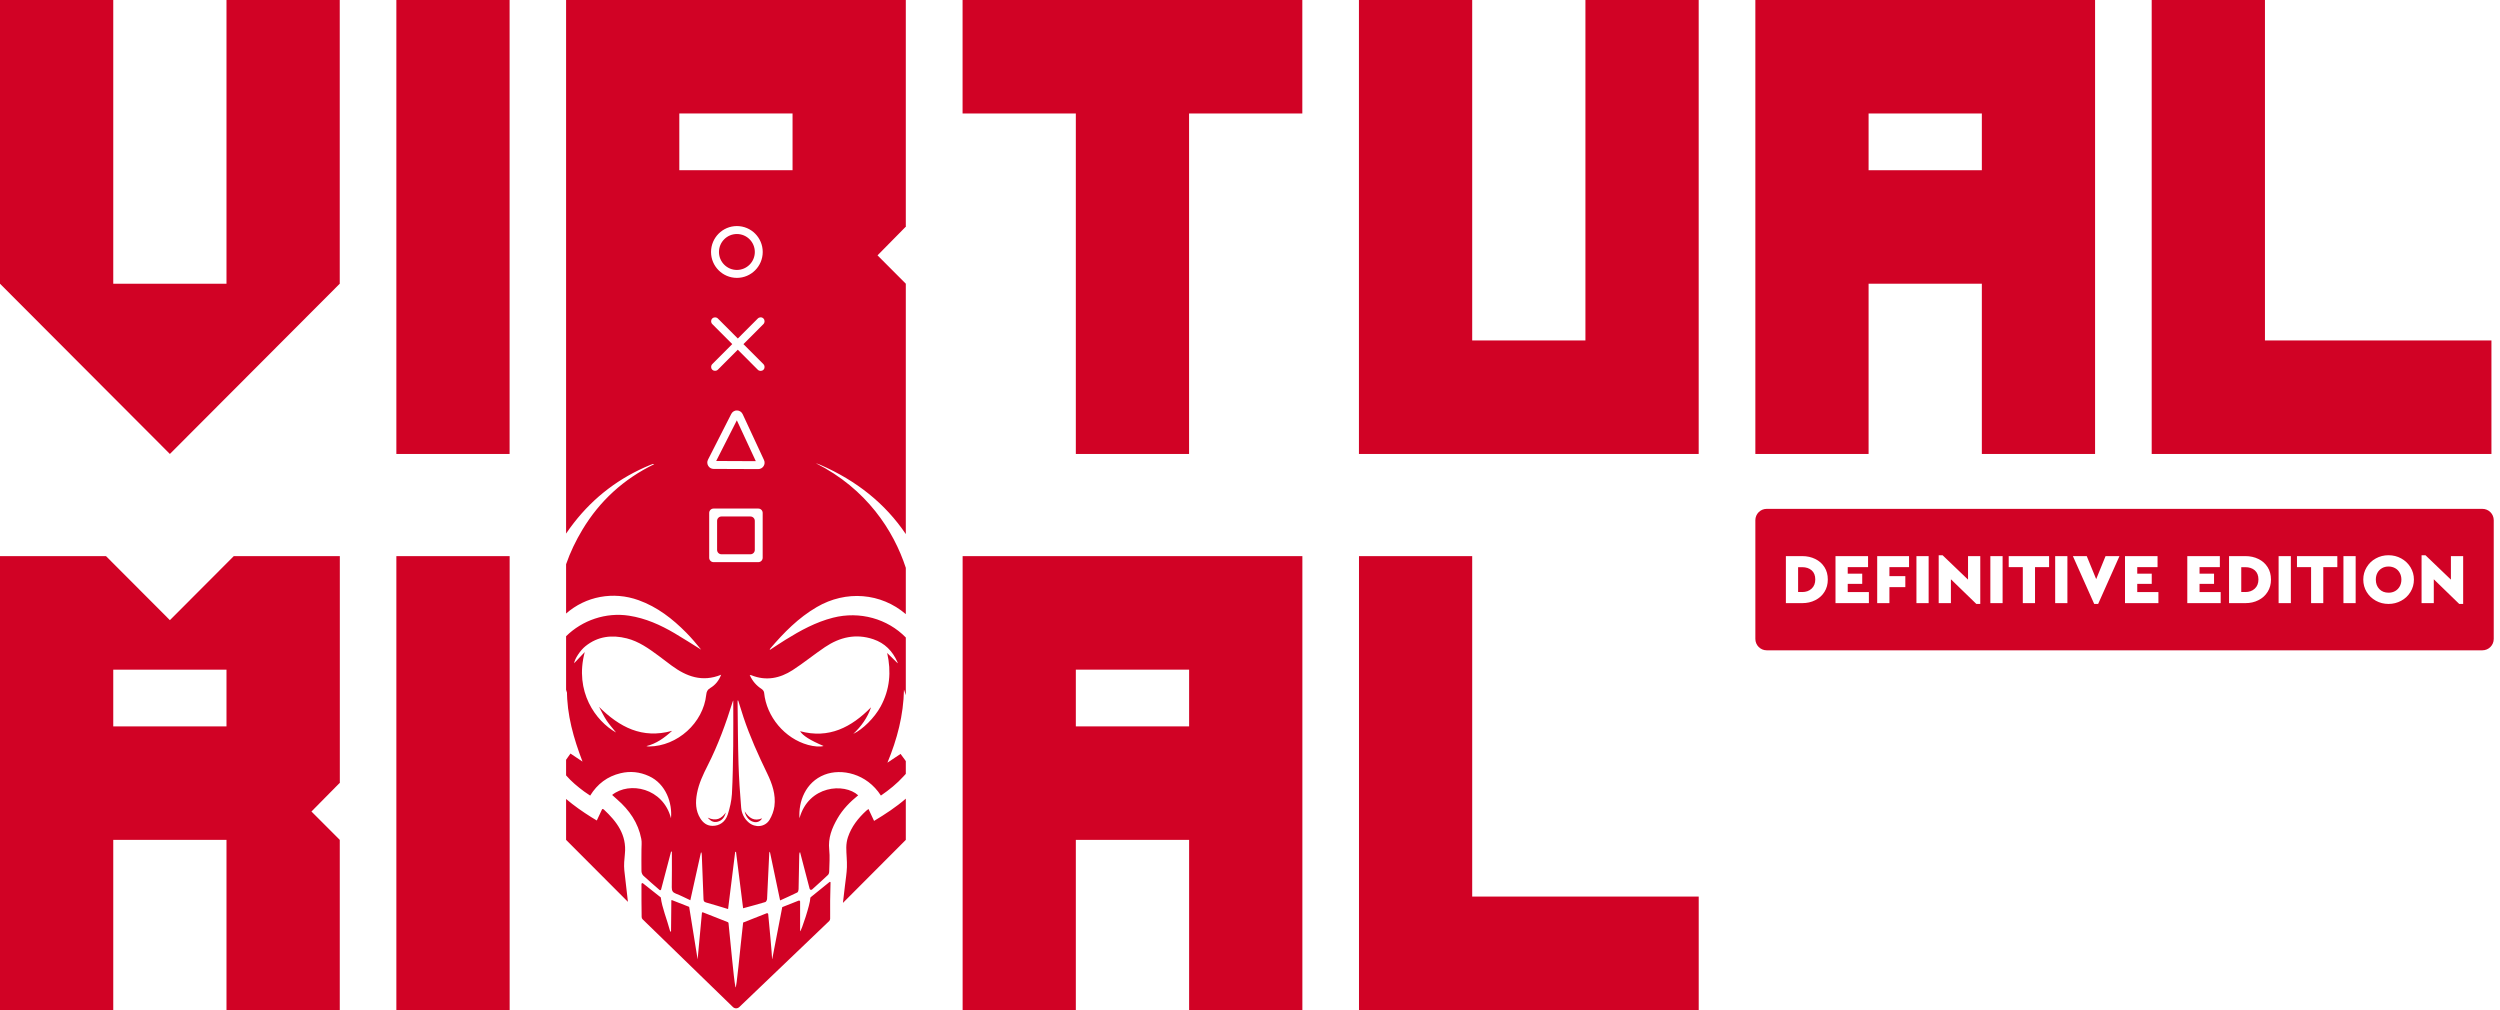 <svg width="99" height="40" viewBox="0 0 99 40" fill="none" xmlns="http://www.w3.org/2000/svg">
<path d="M0 11.235V0H4.485V11.235H8.969V0H13.454V11.235L6.727 17.977L0 11.235Z" fill="#D10225"/>
<path d="M15.696 17.977V0H20.18V17.977H15.696Z" fill="#D10225"/>
<path d="M42.603 17.977V4.494H38.118V0H51.572V4.494H47.087V17.977H42.603Z" fill="#D10225"/>
<path d="M53.814 17.977V0H58.299V13.482H62.783V0H67.268V17.977H53.814Z" fill="#D10225"/>
<path d="M69.512 17.977V0H82.965V17.977H78.481V11.235H73.996V17.977H69.512ZM78.481 6.741V4.494H73.996V6.741H78.481Z" fill="#D10225"/>
<path d="M85.207 17.977V0H89.692V13.482H98.661V17.977H85.207Z" fill="#D10225"/>
<path d="M6.727 24.558L4.198 22.023H0V40H4.485V33.259H8.969V40H13.455V33.259L12.333 32.136L13.443 31.012H13.457V22.023H9.257L6.728 24.558H6.727ZM8.969 28.765H4.485V26.518H8.969V28.765Z" fill="#D10225"/>
<path d="M20.182 22.023H15.696V40H20.182V22.023Z" fill="#D10225"/>
<path d="M38.118 40H42.603V33.259H47.089V40H51.574V22.023H38.12V40H38.118ZM42.603 26.518H47.089V28.765H42.603V26.518Z" fill="#D10225"/>
<path d="M58.299 35.504V22.023H53.816V40H67.269V35.504H58.299Z" fill="#D10225"/>
<path d="M32.889 34.948C32.874 35.332 32.869 35.995 32.874 36.381C32.875 36.416 32.861 36.447 32.837 36.472L29.276 39.879C29.205 39.947 29.094 39.947 29.023 39.878L25.449 36.406C25.423 36.382 25.409 36.348 25.409 36.312C25.407 35.959 25.396 35.377 25.402 35.01C25.402 34.983 25.429 34.964 25.455 34.974L26.142 35.518C26.156 35.522 26.166 35.534 26.169 35.548C26.215 35.936 26.406 36.388 26.541 36.89L26.573 36.887L26.585 35.66C26.585 35.648 26.598 35.64 26.61 35.645L27.291 35.912L27.624 37.98H27.627L27.796 36.154C27.799 36.133 27.819 36.121 27.837 36.129L28.819 36.516C28.835 36.522 28.848 36.537 28.849 36.555C28.946 37.452 29.041 38.643 29.124 39.094C29.166 39.204 29.3 37.634 29.428 36.533L30.36 36.165C30.387 36.154 30.418 36.172 30.421 36.201C30.472 36.718 30.566 37.738 30.575 37.977C30.575 37.98 30.579 37.98 30.581 37.977L30.977 35.922L31.628 35.664C31.653 35.655 31.68 35.671 31.684 35.696V36.878C31.731 36.883 32.09 35.78 32.086 35.58C32.086 35.559 32.091 35.54 32.106 35.528L32.85 34.926C32.873 34.917 32.889 34.926 32.889 34.948ZM35.87 8.988H35.858L34.75 10.112L35.87 11.235V21.15C35.056 19.942 33.916 19.031 32.482 18.407C32.426 18.382 32.366 18.365 32.307 18.344C34.316 19.355 35.39 21.014 35.87 22.487V24.32C34.887 23.476 33.501 23.364 32.346 24.039C31.619 24.462 31.044 25.048 30.505 25.678C30.498 25.688 30.495 25.703 30.478 25.742C30.704 25.596 30.901 25.461 31.104 25.336C31.695 24.969 32.304 24.635 32.987 24.461C34.047 24.191 35.146 24.503 35.87 25.245V27.53C35.846 27.456 35.822 27.381 35.797 27.307C35.779 28.322 35.527 29.274 35.142 30.202C35.314 30.089 35.484 29.974 35.662 29.855C35.721 29.935 35.777 30.005 35.827 30.079C35.843 30.102 35.856 30.122 35.87 30.14V30.645C35.844 30.672 35.815 30.703 35.784 30.739C35.519 31.032 35.211 31.28 34.884 31.504C34.32 30.626 33.318 30.419 32.652 30.678C31.895 30.973 31.613 31.749 31.66 32.403C32.017 31.102 33.435 30.994 33.984 31.494C33.661 31.754 33.375 32.046 33.167 32.405C32.944 32.789 32.787 33.185 32.837 33.648C32.867 33.928 32.843 34.214 32.837 34.498C32.837 34.548 32.823 34.614 32.79 34.645C32.588 34.838 32.378 35.024 32.158 35.224C32.125 35.252 32.072 35.237 32.061 35.194C31.931 34.697 31.806 34.218 31.681 33.739C31.65 33.789 31.65 33.833 31.65 33.878C31.642 34.319 31.634 34.761 31.624 35.202C31.622 35.231 31.618 35.267 31.607 35.296C31.598 35.317 31.587 35.333 31.574 35.341C31.355 35.45 31.129 35.548 30.892 35.657C30.753 34.998 30.62 34.362 30.487 33.726C30.464 33.75 30.462 33.771 30.462 33.792C30.433 34.395 30.407 34.998 30.376 35.601C30.372 35.643 30.339 35.712 30.307 35.721C30.019 35.808 29.727 35.885 29.427 35.967C29.332 35.217 29.24 34.475 29.146 33.733H29.113C29.019 34.483 28.927 35.234 28.832 35.998C28.529 35.906 28.245 35.818 27.959 35.738C27.883 35.717 27.862 35.681 27.859 35.607C27.839 35.021 27.815 34.436 27.791 33.852C27.789 33.821 27.783 33.791 27.779 33.761C27.771 33.762 27.764 33.762 27.756 33.762C27.618 34.387 27.478 35.013 27.337 35.649C27.133 35.556 26.954 35.459 26.764 35.388C26.635 35.339 26.602 35.27 26.602 35.139C26.611 34.669 26.606 34.199 26.606 33.727L26.574 33.723C26.443 34.218 26.314 34.712 26.179 35.225C26.172 35.25 26.14 35.261 26.119 35.243C25.892 35.047 25.681 34.866 25.476 34.676C25.434 34.636 25.403 34.559 25.402 34.499C25.396 34.212 25.402 33.923 25.402 33.635C25.402 33.496 25.421 33.354 25.395 33.22C25.273 32.582 24.922 32.078 24.439 31.658C24.373 31.599 24.308 31.541 24.24 31.48C24.924 30.932 26.26 31.204 26.571 32.402C26.628 31.81 26.378 31.043 25.698 30.733C25.334 30.567 24.961 30.527 24.575 30.619C24.055 30.743 23.656 31.042 23.371 31.506C23.286 31.448 23.207 31.399 23.131 31.343C22.874 31.152 22.626 30.947 22.417 30.705V30.087C22.474 30.005 22.533 29.924 22.59 29.841C22.758 29.953 22.912 30.056 23.067 30.159C22.716 29.237 22.446 28.311 22.452 27.315C22.441 27.355 22.429 27.392 22.417 27.432V25.195C23.059 24.561 23.994 24.24 24.908 24.381C25.564 24.482 26.152 24.746 26.715 25.077C27.07 25.286 27.416 25.51 27.766 25.727C27.578 25.495 27.385 25.265 27.174 25.052C26.63 24.502 26.03 24.035 25.29 23.768C24.285 23.405 23.195 23.613 22.417 24.296V22.344C22.582 21.869 22.801 21.412 23.068 20.969C23.751 19.835 24.694 18.971 25.905 18.383C25.873 18.375 25.862 18.371 25.856 18.372C25.817 18.386 25.779 18.4 25.742 18.415C24.534 18.914 23.527 19.675 22.726 20.704C22.616 20.843 22.515 20.985 22.417 21.13V0H35.87V8.988ZM35.87 33.259L33.38 35.755C33.407 35.525 33.433 35.294 33.461 35.065C33.488 34.823 33.53 34.583 33.538 34.341C33.547 34.079 33.512 33.818 33.513 33.558C33.515 33.42 33.536 33.278 33.58 33.148C33.72 32.733 33.984 32.398 34.303 32.105C34.327 32.082 34.356 32.063 34.392 32.036C34.469 32.201 34.541 32.354 34.613 32.508C35.059 32.24 35.485 31.961 35.87 31.627V33.259ZM22.417 31.639C22.729 31.905 23.067 32.141 23.417 32.361C23.486 32.405 23.56 32.447 23.633 32.492C23.712 32.328 23.781 32.18 23.847 32.038C23.87 32.038 23.877 32.037 23.88 32.038C23.891 32.044 23.903 32.05 23.914 32.059C24.426 32.535 24.825 33.063 24.745 33.818C24.724 34.033 24.701 34.252 24.723 34.465C24.767 34.88 24.816 35.297 24.866 35.713L22.417 33.259V31.639ZM29.209 27.741C29.209 27.785 29.207 27.828 29.209 27.87C29.219 28.666 29.221 29.463 29.245 30.259C29.263 30.833 29.302 31.407 29.35 31.981C29.37 32.207 29.466 32.416 29.649 32.571C29.907 32.791 30.297 32.755 30.473 32.466C30.57 32.306 30.642 32.113 30.667 31.929C30.728 31.466 30.579 31.037 30.381 30.628C30.03 29.903 29.697 29.169 29.442 28.403C29.37 28.183 29.303 27.961 29.232 27.74C29.225 27.74 29.216 27.741 29.209 27.741ZM29.018 27.776C28.748 28.645 28.438 29.498 28.025 30.311C27.846 30.664 27.674 31.023 27.601 31.417C27.536 31.763 27.54 32.1 27.733 32.409C27.843 32.584 27.996 32.704 28.217 32.704C28.489 32.706 28.723 32.555 28.821 32.248C28.904 31.99 28.967 31.716 28.984 31.445C29.019 30.812 29.026 30.178 29.035 29.543C29.042 28.946 29.037 28.348 29.037 27.74C29.029 27.754 29.023 27.764 29.018 27.776ZM29.489 32.13C29.661 32.396 29.867 32.537 30.179 32.405C30.12 32.514 30.003 32.571 29.885 32.556C29.693 32.53 29.537 32.369 29.489 32.13ZM28.742 32.176C28.695 32.357 28.602 32.496 28.411 32.541C28.266 32.574 28.148 32.525 28.026 32.378C28.357 32.533 28.57 32.421 28.742 32.176ZM34.584 25.314C33.89 25.08 33.254 25.232 32.668 25.626C32.233 25.919 31.827 26.253 31.388 26.537C30.883 26.863 30.335 26.975 29.752 26.739C29.736 26.733 29.719 26.735 29.689 26.73C29.796 26.974 29.955 27.151 30.165 27.288C30.21 27.317 30.255 27.379 30.259 27.431C30.353 28.384 31.075 29.245 32 29.499C32.241 29.566 32.492 29.582 32.613 29.541C32.076 29.313 31.794 29.133 31.682 28.955C32.827 29.265 33.714 28.801 34.494 28.009C34.352 28.42 34.108 28.764 33.79 29.061C34.165 28.885 34.628 28.428 34.874 27.977C35.236 27.31 35.301 26.603 35.132 25.858C35.273 25.994 35.413 26.132 35.55 26.267C35.547 26.256 35.546 26.234 35.537 26.216C35.345 25.782 35.041 25.469 34.584 25.314ZM24.823 25.28C24.232 25.132 23.675 25.194 23.185 25.588C22.979 25.753 22.763 26.081 22.733 26.266C22.876 26.116 23.017 25.969 23.156 25.822C22.737 27.391 23.594 28.559 24.396 29.008C24.274 28.854 24.134 28.701 24.021 28.532C23.908 28.361 23.82 28.174 23.722 27.992C24.53 28.793 25.427 29.271 26.615 28.941C26.307 29.223 25.992 29.448 25.598 29.546C25.634 29.558 25.669 29.561 25.703 29.561C26.826 29.55 27.85 28.626 27.967 27.511C27.979 27.39 28.016 27.309 28.128 27.244C28.323 27.128 28.466 26.957 28.558 26.719C27.809 27.027 27.181 26.789 26.593 26.355C26.419 26.227 26.248 26.093 26.075 25.965C25.689 25.681 25.298 25.4 24.823 25.28ZM28.256 20.139C28.162 20.139 28.084 20.216 28.084 20.311V22.089C28.085 22.184 28.162 22.261 28.256 22.261H30.03C30.125 22.261 30.201 22.184 30.202 22.089V20.311C30.202 20.216 30.125 20.139 30.03 20.139H28.256ZM29.718 20.453C29.813 20.453 29.89 20.531 29.89 20.626V21.777C29.89 21.872 29.813 21.949 29.718 21.949H28.569C28.474 21.949 28.397 21.872 28.397 21.777V20.626C28.397 20.531 28.474 20.453 28.569 20.453H29.718ZM29.185 16.254C29.093 16.248 29.001 16.306 28.958 16.392L28.037 18.203C27.996 18.282 28 18.373 28.046 18.448C28.091 18.524 28.171 18.569 28.258 18.569L30.027 18.576C30.113 18.576 30.191 18.532 30.238 18.46C30.285 18.387 30.291 18.297 30.255 18.219L29.409 16.399C29.368 16.312 29.282 16.255 29.185 16.254ZM29.93 18.262L28.361 18.255L29.179 16.645L29.93 18.262ZM30.232 12.612C30.172 12.55 30.072 12.552 30.01 12.612L29.218 13.405L28.427 12.612C28.367 12.552 28.267 12.552 28.206 12.612C28.175 12.643 28.16 12.683 28.16 12.723C28.16 12.762 28.176 12.803 28.206 12.833L28.997 13.626L28.206 14.419C28.176 14.449 28.16 14.49 28.16 14.529C28.16 14.569 28.175 14.609 28.206 14.64C28.266 14.7 28.366 14.7 28.427 14.64L29.218 13.847V13.85L30.01 14.643C30.071 14.703 30.17 14.703 30.232 14.643C30.294 14.582 30.292 14.483 30.232 14.421L29.44 13.628L30.232 12.834C30.292 12.774 30.292 12.674 30.232 12.612ZM29.181 8.952C28.616 8.952 28.157 9.413 28.157 9.979C28.157 10.545 28.617 11.004 29.181 11.004C29.745 11.004 30.203 10.545 30.204 9.979C30.204 9.412 29.747 8.952 29.181 8.952ZM29.181 9.267C29.573 9.267 29.891 9.586 29.891 9.979C29.891 10.371 29.573 10.689 29.181 10.69C28.789 10.69 28.471 10.371 28.471 9.979C28.471 9.586 28.789 9.267 29.181 9.267ZM26.901 6.741H31.385V4.494H26.901V6.741Z" fill="#D10225"/>
<path d="M98.304 20.151C98.551 20.151 98.752 20.352 98.752 20.6V25.302C98.752 25.55 98.551 25.752 98.304 25.752H69.96C69.713 25.752 69.512 25.55 69.512 25.302V20.6C69.512 20.352 69.713 20.151 69.96 20.151H98.304ZM76.772 23.884H77.256V22.939L78.264 23.917H78.419V22.022H77.934V22.953L76.928 21.989H76.772V23.884ZM82.931 23.917H83.086L83.931 22.022H83.38L83.009 22.934L82.635 22.022H82.086L82.931 23.917ZM95.894 21.989V23.884H96.378V22.939L97.386 23.917H97.541V22.022H97.056V22.953L96.05 21.989H95.894ZM94.585 21.987C94.403 21.987 94.235 22.029 94.083 22.114C93.929 22.197 93.809 22.314 93.72 22.462C93.631 22.61 93.586 22.77 93.586 22.951C93.586 23.132 93.631 23.296 93.72 23.442C93.809 23.589 93.931 23.704 94.083 23.789C94.235 23.873 94.403 23.916 94.585 23.916C94.767 23.916 94.935 23.873 95.089 23.789C95.243 23.706 95.365 23.589 95.455 23.442C95.545 23.296 95.591 23.129 95.591 22.951C95.591 22.773 95.545 22.61 95.455 22.462C95.365 22.315 95.243 22.199 95.089 22.114C94.935 22.029 94.767 21.987 94.585 21.987ZM70.721 23.884H71.368C71.559 23.884 71.731 23.846 71.885 23.767C72.038 23.69 72.162 23.58 72.249 23.438C72.338 23.296 72.381 23.134 72.381 22.948C72.381 22.762 72.338 22.599 72.249 22.459C72.16 22.318 72.038 22.211 71.885 22.136C71.731 22.06 71.559 22.022 71.368 22.022H70.721V23.884ZM72.686 23.884H74.008V23.447H73.17V23.122H73.744V22.716H73.17V22.459H73.975V22.022H72.686V23.884ZM84.15 23.884H85.473V23.447H84.635V23.122H85.209V22.716H84.635V22.459H85.439V22.022H84.15V23.884ZM86.617 23.884H87.939V23.447H87.102V23.122H87.676V22.716H87.102V22.459H87.906V22.022H86.617V23.884ZM88.27 23.884H88.917C89.108 23.884 89.281 23.846 89.434 23.767C89.588 23.69 89.71 23.58 89.798 23.438C89.887 23.296 89.931 23.134 89.931 22.948C89.93 22.762 89.887 22.599 89.798 22.459C89.709 22.318 89.588 22.211 89.434 22.136C89.281 22.06 89.108 22.022 88.917 22.022H88.27V23.884ZM74.337 23.883H74.821V23.251H75.451V22.814H74.821V22.459H75.598V22.022H74.337V23.883ZM75.891 23.883H76.374V22.022H75.891V23.883ZM78.818 23.883H79.303V22.022H78.818V23.883ZM79.545 22.459H80.103V23.883H80.587V22.459H81.144V22.022H79.545V22.459ZM81.385 23.883H81.869V22.022H81.385V23.883ZM90.233 23.883H90.718V22.022H90.233V23.883ZM90.96 22.459H91.519V23.883H92.002V22.459H92.558V22.022H90.96V22.459ZM92.8 23.883H93.284V22.022H92.8V23.883ZM94.588 22.434C94.684 22.434 94.771 22.457 94.848 22.5C94.924 22.542 94.984 22.604 95.028 22.682C95.072 22.761 95.095 22.85 95.095 22.953C95.095 23.055 95.072 23.146 95.028 23.224C94.984 23.301 94.924 23.362 94.848 23.406C94.771 23.45 94.683 23.471 94.588 23.471C94.439 23.471 94.317 23.424 94.224 23.329C94.13 23.234 94.083 23.108 94.083 22.953C94.083 22.852 94.104 22.761 94.147 22.682C94.19 22.604 94.251 22.544 94.326 22.5C94.401 22.456 94.492 22.434 94.588 22.434ZM71.365 22.46C71.519 22.46 71.644 22.501 71.74 22.584C71.837 22.667 71.885 22.791 71.885 22.945C71.885 23.099 71.837 23.222 71.739 23.311C71.641 23.402 71.517 23.445 71.365 23.445V23.444H71.205V22.46H71.365ZM88.914 22.46C89.067 22.46 89.192 22.501 89.289 22.584C89.385 22.667 89.434 22.791 89.434 22.945C89.434 23.099 89.386 23.222 89.288 23.311C89.19 23.402 89.066 23.445 88.914 23.445V23.444H88.754V22.46H88.914Z" fill="#D10225"/>
</svg>
